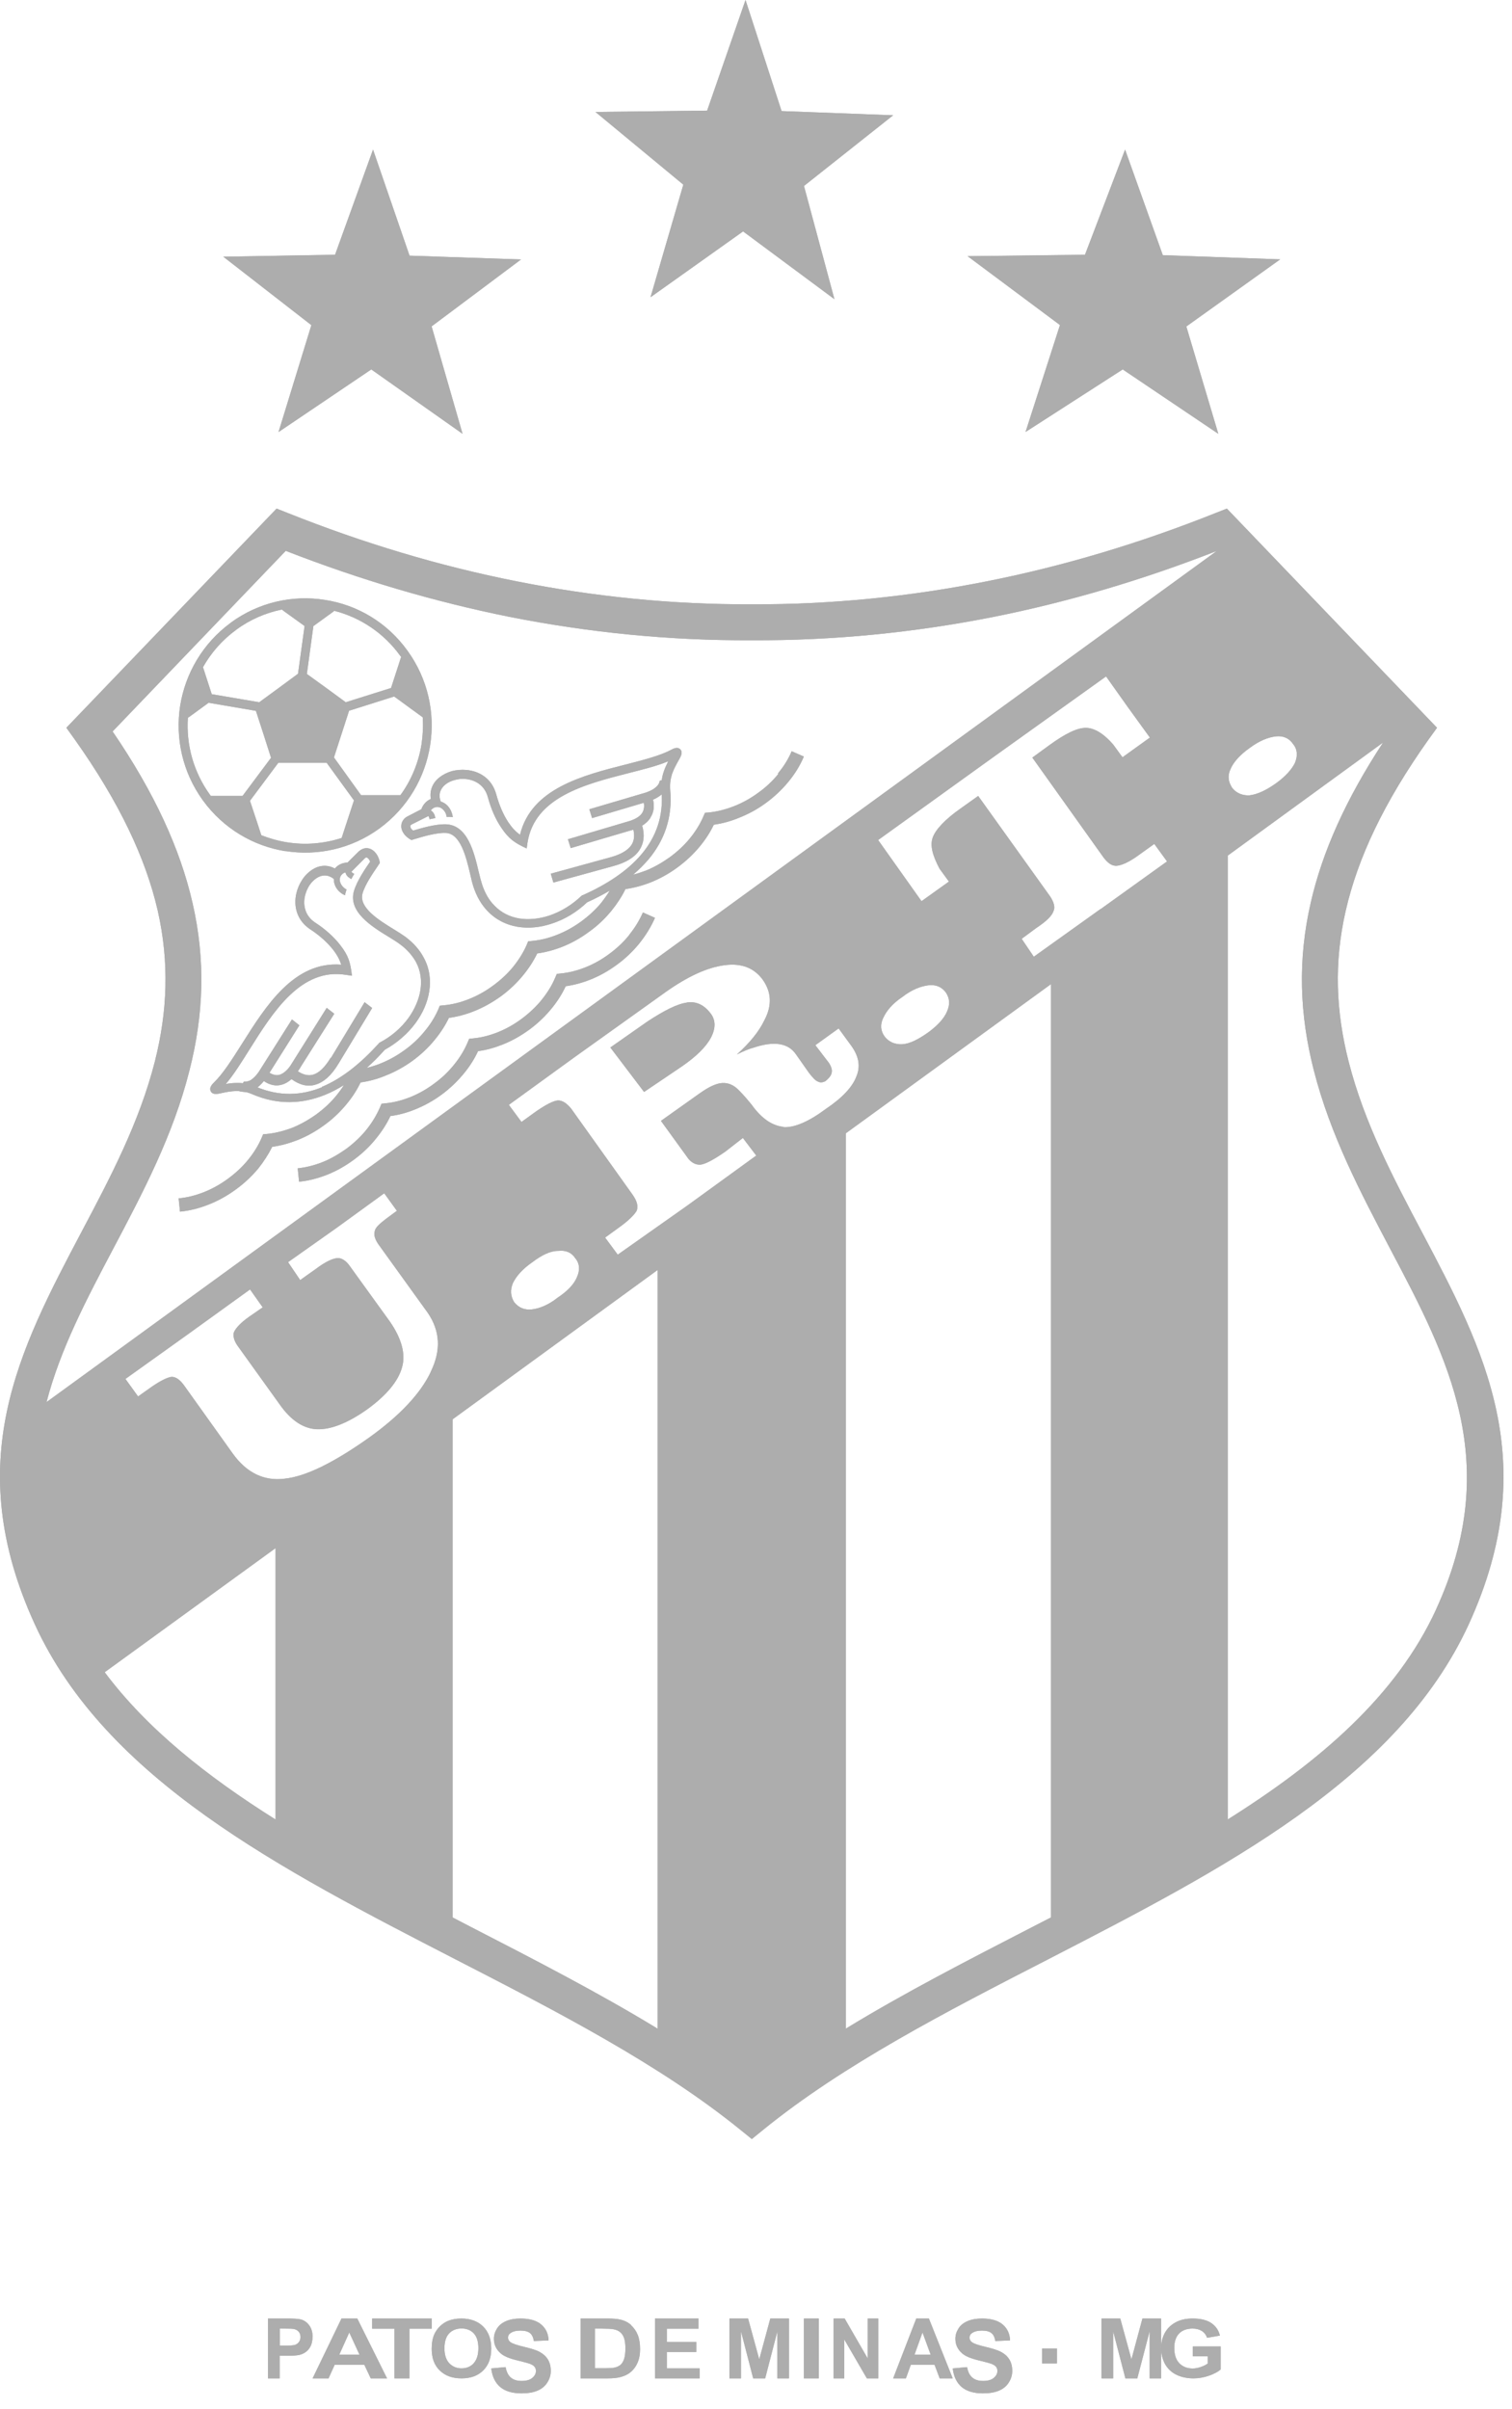 <svg width="59" height="94" viewBox="0 0 59 94" fill="none" xmlns="http://www.w3.org/2000/svg">
<g id="Vector">
<path d="M10.868 16.859L14.488 14.415L18.049 16.927L16.842 12.735L20.331 10.124L15.981 9.976L14.556 5.837L13.074 9.941L8.713 10.016L12.15 12.687L10.868 16.859Z" fill="#ADADAD"/>
<path d="M10.868 16.859L14.488 14.415L18.049 16.927L16.842 12.735L20.331 10.124L15.981 9.976L14.556 5.837L13.074 9.941L8.713 10.016L12.15 12.687L10.868 16.859Z" fill="#ADADAD"/>
<path d="M40.018 16.855L43.81 14.415L47.54 16.927L46.292 12.739L49.955 10.12L45.374 9.957L43.902 5.837L42.337 9.941L37.757 9.996L41.361 12.683L40.018 16.855Z" fill="#ADADAD"/>
<path d="M40.018 16.855L43.81 14.415L47.54 16.927L46.292 12.739L49.955 10.12L45.374 9.957L43.902 5.837L42.337 9.941L37.757 9.996L41.361 12.683L40.018 16.855Z" fill="#ADADAD"/>
<path d="M25.384 11.598L28.996 9.029L32.56 11.674L31.372 7.256L34.852 4.498L30.498 4.334L29.091 0L27.593 4.317L23.235 4.368L26.664 7.205L25.384 11.598Z" fill="#ADADAD"/>
<path d="M25.384 11.598L28.996 9.029L32.56 11.674L31.372 7.256L34.852 4.498L30.498 4.334L29.091 0L27.593 4.317L23.235 4.368L26.664 7.205L25.384 11.598Z" fill="#ADADAD"/>
<path d="M12.904 41.272C12.681 41.643 12.449 41.869 12.217 41.934C12.032 41.986 11.834 41.939 11.623 41.803C11.653 41.756 11.687 41.709 11.72 41.657H11.716L13.043 39.557L12.748 39.327L11.333 41.582C11.198 41.775 11.055 41.892 10.907 41.939C10.789 41.972 10.659 41.944 10.516 41.859L11.682 40.008L11.392 39.778L10.099 41.822C9.998 41.967 9.896 42.071 9.791 42.141C9.703 42.193 9.606 42.212 9.513 42.207C9.437 42.334 9.366 42.451 9.294 42.569L9.382 42.587C9.585 42.634 9.778 42.602 9.964 42.489C10.078 42.418 10.187 42.315 10.296 42.183C10.532 42.343 10.768 42.39 10.996 42.324C11.131 42.287 11.257 42.212 11.375 42.108C11.695 42.338 12.003 42.414 12.306 42.324C12.63 42.23 12.934 41.963 13.207 41.507L14.522 39.332L14.227 39.106L12.913 41.281L12.904 41.272Z" fill="#ADADAD"/>
<path d="M12.904 41.272C12.681 41.643 12.449 41.869 12.217 41.934C12.032 41.986 11.834 41.939 11.623 41.803C11.653 41.756 11.687 41.709 11.72 41.657H11.716L13.043 39.557L12.748 39.327L11.333 41.582C11.198 41.775 11.055 41.892 10.907 41.939C10.789 41.972 10.659 41.944 10.516 41.859L11.682 40.008L11.392 39.778L10.099 41.822C9.998 41.967 9.896 42.071 9.791 42.141C9.703 42.193 9.606 42.212 9.513 42.207C9.437 42.334 9.366 42.451 9.294 42.569L9.382 42.587C9.585 42.634 9.778 42.602 9.964 42.489C10.078 42.418 10.187 42.315 10.296 42.183C10.532 42.343 10.768 42.39 10.996 42.324C11.131 42.287 11.257 42.212 11.375 42.108C11.695 42.338 12.003 42.414 12.306 42.324C12.63 42.23 12.934 41.963 13.207 41.507L14.522 39.332L14.227 39.106L12.913 41.281L12.904 41.272Z" fill="#ADADAD"/>
<path d="M11.141 33.209C12.389 33.405 13.71 33.127 14.812 32.322C15.914 31.513 16.588 30.332 16.784 29.081C16.983 27.827 16.702 26.498 15.901 25.391C15.101 24.279 13.93 23.601 12.681 23.409C11.433 23.209 10.108 23.491 9.006 24.296H9.01C7.909 25.101 7.234 26.278 7.031 27.532C6.835 28.787 7.112 30.119 7.917 31.231C8.718 32.334 9.888 33.013 11.136 33.213L11.141 33.209ZM13.515 32.134L13.332 32.698C12.633 32.923 11.901 32.98 11.194 32.866C10.856 32.813 10.519 32.715 10.197 32.592L10.059 32.167L9.754 31.247L10.86 29.764H12.747L13.812 31.231L13.515 32.138V32.134ZM16.133 27.725L16.495 27.99C16.519 28.334 16.499 28.685 16.45 29.032C16.336 29.743 16.06 30.43 15.625 31.027H14.088L13.031 29.555L13.324 28.652L13.621 27.733L15.381 27.177L16.137 27.729L16.133 27.725ZM12.234 24.427L12.995 23.875L13.047 23.834C14.048 24.091 14.974 24.692 15.625 25.599L15.653 25.632L15.556 25.93L15.259 26.846L13.491 27.402L12.743 26.854L11.974 26.298L12.23 24.422L12.234 24.427ZM9.214 24.574C9.762 24.173 10.368 23.912 10.998 23.785L11.112 23.871L11.885 24.427L11.629 26.29L10.864 26.854L10.116 27.402L8.262 27.087L7.966 26.172L7.921 26.033C8.234 25.477 8.669 24.974 9.218 24.574H9.214ZM7.331 28.006L7.384 27.974L8.14 27.422L9.986 27.737L10.283 28.652L10.576 29.568L9.466 31.055H8.226C8.226 31.055 8.209 31.031 8.201 31.023C7.543 30.115 7.262 29.053 7.331 28.011V28.006Z" fill="#ADADAD"/>
<path d="M11.141 33.209C12.389 33.405 13.71 33.127 14.812 32.322C15.914 31.513 16.588 30.332 16.784 29.081C16.983 27.827 16.702 26.498 15.901 25.391C15.101 24.279 13.93 23.601 12.681 23.409C11.433 23.209 10.108 23.491 9.006 24.296H9.01C7.909 25.101 7.234 26.278 7.031 27.532C6.835 28.787 7.112 30.119 7.917 31.231C8.718 32.334 9.888 33.013 11.136 33.213L11.141 33.209ZM13.515 32.134L13.332 32.698C12.633 32.923 11.901 32.98 11.194 32.866C10.856 32.813 10.519 32.715 10.197 32.592L10.059 32.167L9.754 31.247L10.86 29.764H12.747L13.812 31.231L13.515 32.138V32.134ZM16.133 27.725L16.495 27.99C16.519 28.334 16.499 28.685 16.45 29.032C16.336 29.743 16.06 30.43 15.625 31.027H14.088L13.031 29.555L13.324 28.652L13.621 27.733L15.381 27.177L16.137 27.729L16.133 27.725ZM12.234 24.427L12.995 23.875L13.047 23.834C14.048 24.091 14.974 24.692 15.625 25.599L15.653 25.632L15.556 25.93L15.259 26.846L13.491 27.402L12.743 26.854L11.974 26.298L12.23 24.422L12.234 24.427ZM9.214 24.574C9.762 24.173 10.368 23.912 10.998 23.785L11.112 23.871L11.885 24.427L11.629 26.29L10.864 26.854L10.116 27.402L8.262 27.087L7.966 26.172L7.921 26.033C8.234 25.477 8.669 24.974 9.218 24.574H9.214ZM7.331 28.006L7.384 27.974L8.14 27.422L9.986 27.737L10.283 28.652L10.576 29.568L9.466 31.055H8.226C8.226 31.055 8.209 31.031 8.201 31.023C7.543 30.115 7.262 29.053 7.331 28.011V28.006Z" fill="#ADADAD"/>
<path d="M26.804 39.121C26.422 39.174 25.925 39.426 25.265 39.858L23.816 40.873L25.132 42.608L26.598 41.618C27.151 41.239 27.546 40.856 27.739 40.494C27.932 40.127 27.932 39.801 27.726 39.54C27.477 39.214 27.173 39.063 26.804 39.117V39.121Z" fill="#ADADAD"/>
<path d="M26.804 39.121C26.422 39.174 25.925 39.426 25.265 39.858L23.816 40.873L25.132 42.608L26.598 41.618C27.151 41.239 27.546 40.856 27.739 40.494C27.932 40.127 27.932 39.801 27.726 39.54C27.477 39.214 27.173 39.063 26.804 39.117V39.121Z" fill="#ADADAD"/>
<path d="M18.007 30.99C18.007 31.087 18.007 31.27 18.007 31.402C18.007 31.528 18.007 31.556 18.007 31.465C18.007 31.367 18.007 31.184 18.007 31.053C18.007 30.921 18.007 30.898 18.007 30.99Z" fill="#ADADAD"/>
<path d="M18.007 30.99C18.007 31.087 18.007 31.27 18.007 31.402C18.007 31.528 18.007 31.556 18.007 31.465C18.007 31.367 18.007 31.184 18.007 31.053C18.007 30.921 18.007 30.898 18.007 30.99Z" fill="#ADADAD"/>
<path d="M30.368 30.202C30.153 30.467 29.889 30.72 29.584 30.936C29.279 31.16 28.963 31.332 28.642 31.458C28.309 31.588 27.98 31.67 27.659 31.703L27.509 31.715L27.448 31.854C27.322 32.151 27.139 32.445 26.916 32.718C26.701 32.983 26.437 33.228 26.132 33.452C25.827 33.668 25.511 33.848 25.194 33.974C25.027 34.035 24.869 34.089 24.706 34.129C24.922 33.946 25.117 33.75 25.295 33.546C25.909 32.816 26.254 31.923 26.152 30.814C26.136 30.585 26.164 30.39 26.225 30.198C26.294 29.998 26.404 29.802 26.522 29.594C26.619 29.423 26.623 29.309 26.534 29.227C26.449 29.158 26.339 29.174 26.193 29.256C25.767 29.484 25.121 29.651 24.418 29.831C22.729 30.259 20.726 30.773 20.292 32.571C20.125 32.457 19.979 32.298 19.841 32.094C19.642 31.797 19.479 31.417 19.362 30.989C19.191 30.373 18.704 30.088 18.196 30.043C18.009 30.027 17.814 30.043 17.636 30.088C17.453 30.141 17.286 30.226 17.148 30.332C16.896 30.532 16.754 30.826 16.811 31.177C16.742 31.205 16.681 31.246 16.628 31.291C16.543 31.372 16.478 31.47 16.442 31.576L15.905 31.854C15.812 31.898 15.751 31.964 15.71 32.037C15.67 32.106 15.654 32.188 15.658 32.266C15.662 32.335 15.686 32.404 15.719 32.465C15.78 32.58 15.889 32.681 15.999 32.747L16.06 32.779L16.129 32.755L16.23 32.726C16.498 32.645 17.026 32.486 17.392 32.502C17.965 32.518 18.188 33.432 18.346 34.101C18.387 34.288 18.428 34.456 18.472 34.594C18.602 34.994 18.797 35.316 19.033 35.557C19.358 35.895 19.764 36.091 20.198 36.164C20.633 36.234 21.088 36.189 21.535 36.038C22.03 35.879 22.513 35.589 22.907 35.21C23.216 35.071 23.512 34.916 23.793 34.753C23.695 34.912 23.586 35.067 23.468 35.218C23.253 35.483 22.988 35.728 22.684 35.952C22.375 36.177 22.063 36.348 21.742 36.474C21.417 36.605 21.084 36.686 20.763 36.715L20.608 36.731L20.552 36.87C20.422 37.168 20.243 37.453 20.02 37.73C19.804 37.995 19.54 38.24 19.232 38.465C18.927 38.689 18.614 38.86 18.294 38.986C17.969 39.117 17.636 39.199 17.315 39.227L17.16 39.243L17.104 39.382C16.974 39.68 16.795 39.973 16.567 40.243C16.352 40.508 16.088 40.761 15.784 40.977C15.479 41.201 15.162 41.372 14.845 41.499C14.667 41.572 14.484 41.625 14.309 41.67C14.553 41.454 14.789 41.217 15.012 40.964C15.491 40.699 15.914 40.332 16.218 39.916C16.498 39.533 16.685 39.109 16.75 38.676C16.819 38.236 16.762 37.788 16.539 37.376C16.385 37.078 16.141 36.792 15.804 36.544C15.682 36.458 15.536 36.364 15.373 36.266C14.784 35.903 13.992 35.418 14.147 34.859C14.248 34.509 14.565 34.052 14.724 33.819L14.821 33.672L14.809 33.603C14.785 33.477 14.72 33.346 14.626 33.248C14.581 33.195 14.517 33.155 14.456 33.126C14.386 33.097 14.305 33.085 14.228 33.102C14.151 33.118 14.07 33.159 13.993 33.228L13.562 33.656C13.448 33.66 13.335 33.689 13.237 33.746C13.176 33.779 13.115 33.832 13.066 33.889C12.754 33.721 12.433 33.766 12.165 33.946C12.023 34.044 11.889 34.174 11.787 34.337C11.686 34.492 11.608 34.672 11.564 34.859C11.45 35.353 11.576 35.907 12.1 36.258C12.478 36.503 12.778 36.78 13.002 37.062C13.152 37.257 13.253 37.445 13.314 37.641C11.475 37.498 10.374 39.252 9.44 40.732C9.05 41.348 8.696 41.907 8.343 42.245C8.221 42.367 8.177 42.461 8.217 42.567C8.262 42.677 8.372 42.71 8.567 42.669C8.802 42.616 9.017 42.575 9.225 42.571C9.424 42.571 9.623 42.6 9.838 42.694C10.849 43.13 11.807 43.077 12.689 42.718C12.941 42.616 13.18 42.49 13.42 42.339C13.335 42.477 13.233 42.616 13.123 42.751C12.908 43.016 12.644 43.261 12.339 43.485C12.035 43.701 11.718 43.88 11.401 44.007C11.068 44.133 10.739 44.215 10.418 44.247L10.268 44.26L10.207 44.402C10.082 44.696 9.899 44.99 9.675 45.263C9.46 45.528 9.196 45.773 8.891 45.997C8.587 46.221 8.27 46.393 7.953 46.519C7.62 46.65 7.291 46.731 6.97 46.76L7.023 47.278C7.389 47.245 7.766 47.151 8.144 47C8.506 46.858 8.863 46.662 9.196 46.417C9.533 46.176 9.825 45.895 10.077 45.597C10.293 45.324 10.475 45.043 10.622 44.749C10.942 44.704 11.267 44.618 11.592 44.492C11.954 44.349 12.311 44.154 12.644 43.909C12.981 43.668 13.274 43.387 13.525 43.081C13.749 42.812 13.932 42.526 14.07 42.237C14.391 42.192 14.72 42.106 15.04 41.972C15.406 41.829 15.759 41.637 16.096 41.393C16.429 41.148 16.726 40.871 16.97 40.565C17.193 40.296 17.376 40.01 17.518 39.717C17.83 39.676 18.164 39.59 18.488 39.46C18.85 39.317 19.203 39.121 19.54 38.88C19.873 38.636 20.17 38.354 20.414 38.053C20.637 37.783 20.82 37.498 20.962 37.204C21.283 37.159 21.608 37.074 21.933 36.947C22.294 36.805 22.647 36.609 22.984 36.36C23.322 36.12 23.614 35.838 23.858 35.54C24.081 35.263 24.264 34.986 24.406 34.692C24.727 34.647 25.052 34.562 25.377 34.435C25.738 34.292 26.095 34.097 26.428 33.852C26.765 33.607 27.058 33.33 27.31 33.024C27.533 32.755 27.716 32.469 27.854 32.18C28.175 32.135 28.5 32.049 28.825 31.915C29.19 31.772 29.552 31.58 29.881 31.336C30.218 31.091 30.514 30.81 30.762 30.508C31.018 30.198 31.225 29.863 31.367 29.521L30.892 29.313C30.766 29.611 30.587 29.904 30.36 30.173L30.368 30.202ZM12.563 42.424C11.763 42.751 10.902 42.796 9.976 42.4C9.72 42.29 9.472 42.249 9.229 42.257C9.09 42.257 8.948 42.273 8.81 42.298C9.115 41.943 9.415 41.462 9.74 40.944C10.654 39.488 11.746 37.747 13.509 38.04L13.733 38.073C13.676 37.567 13.603 37.294 13.274 36.874C13.034 36.564 12.697 36.258 12.295 35.997C11.905 35.74 11.816 35.324 11.901 34.957C11.933 34.814 11.994 34.672 12.072 34.549C12.153 34.427 12.25 34.333 12.352 34.264C12.551 34.133 12.79 34.113 13.014 34.288L13.026 34.301C13.026 34.374 13.038 34.456 13.066 34.529C13.119 34.668 13.217 34.786 13.339 34.867C13.363 34.884 13.379 34.892 13.396 34.9C13.4 34.904 13.44 34.925 13.465 34.933C13.469 34.892 13.481 34.847 13.493 34.802C13.505 34.774 13.509 34.741 13.521 34.704C13.505 34.7 13.489 34.688 13.465 34.676C13.383 34.619 13.314 34.533 13.282 34.447C13.225 34.305 13.27 34.15 13.408 34.068C13.432 34.056 13.46 34.044 13.481 34.04C13.493 34.101 13.525 34.162 13.578 34.211C13.595 34.227 13.619 34.243 13.639 34.256C13.643 34.268 13.692 34.288 13.708 34.301C13.749 34.231 13.781 34.162 13.822 34.101C13.81 34.097 13.777 34.072 13.769 34.068C13.757 34.064 13.745 34.056 13.737 34.044C13.725 34.031 13.72 34.027 13.712 34.015L14.228 33.497C14.252 33.473 14.273 33.465 14.285 33.456C14.297 33.456 14.309 33.456 14.317 33.461C14.334 33.465 14.35 33.485 14.37 33.501C14.403 33.534 14.427 33.575 14.443 33.615L14.431 33.64C14.261 33.885 13.928 34.37 13.81 34.774C13.582 35.581 14.508 36.156 15.187 36.568C15.345 36.666 15.491 36.756 15.593 36.833C15.889 37.045 16.096 37.294 16.235 37.543C16.417 37.885 16.462 38.261 16.405 38.632C16.348 39.003 16.182 39.378 15.942 39.717C15.658 40.108 15.268 40.447 14.821 40.679L14.793 40.695L14.776 40.72C14.106 41.458 13.367 42.078 12.555 42.412L12.563 42.424ZM22.745 34.925L22.716 34.937L22.692 34.953C22.326 35.308 21.888 35.573 21.429 35.728C21.039 35.854 20.633 35.899 20.259 35.838C19.894 35.777 19.557 35.614 19.289 35.332C19.081 35.124 18.923 34.851 18.809 34.505C18.769 34.382 18.728 34.219 18.683 34.035C18.501 33.261 18.249 32.2 17.408 32.164C16.986 32.151 16.425 32.319 16.141 32.404H16.117C16.084 32.38 16.047 32.347 16.027 32.306C16.015 32.282 16.011 32.261 16.011 32.245C16.007 32.233 16.011 32.221 16.015 32.212C16.019 32.2 16.04 32.184 16.068 32.168L16.718 31.841C16.718 31.841 16.73 31.858 16.734 31.87C16.738 31.882 16.746 31.894 16.75 31.911C16.75 31.915 16.754 31.956 16.762 31.968C16.836 31.951 16.913 31.935 16.986 31.923C16.982 31.898 16.974 31.854 16.97 31.841C16.965 31.813 16.953 31.788 16.941 31.768C16.913 31.707 16.868 31.654 16.811 31.625C16.823 31.601 16.844 31.58 16.864 31.564C16.986 31.462 17.14 31.466 17.258 31.56C17.331 31.621 17.396 31.711 17.416 31.813C17.42 31.829 17.428 31.854 17.428 31.874H17.53C17.575 31.874 17.623 31.878 17.668 31.886C17.664 31.858 17.656 31.825 17.656 31.813C17.652 31.788 17.644 31.772 17.64 31.752C17.599 31.609 17.514 31.474 17.404 31.385C17.343 31.332 17.266 31.299 17.193 31.274V31.262C17.095 30.989 17.189 30.769 17.372 30.618C17.469 30.536 17.595 30.475 17.733 30.439C17.871 30.398 18.025 30.381 18.172 30.398C18.541 30.43 18.907 30.642 19.033 31.091C19.159 31.56 19.341 31.976 19.565 32.302C19.857 32.739 20.097 32.898 20.552 33.106L20.584 32.881C20.86 31.103 22.842 30.598 24.503 30.173C25.092 30.023 25.64 29.888 26.075 29.704C26.014 29.835 25.949 29.961 25.905 30.096C25.823 30.332 25.791 30.573 25.811 30.858C25.904 31.858 25.588 32.673 25.035 33.33C24.471 34.003 23.646 34.525 22.745 34.929V34.925Z" fill="#ADADAD"/>
<path d="M30.368 30.202C30.153 30.467 29.889 30.72 29.584 30.936C29.279 31.16 28.963 31.332 28.642 31.458C28.309 31.588 27.98 31.67 27.659 31.703L27.509 31.715L27.448 31.854C27.322 32.151 27.139 32.445 26.916 32.718C26.701 32.983 26.437 33.228 26.132 33.452C25.827 33.668 25.511 33.848 25.194 33.974C25.027 34.035 24.869 34.089 24.706 34.129C24.922 33.946 25.117 33.75 25.295 33.546C25.909 32.816 26.254 31.923 26.152 30.814C26.136 30.585 26.164 30.39 26.225 30.198C26.294 29.998 26.404 29.802 26.522 29.594C26.619 29.423 26.623 29.309 26.534 29.227C26.449 29.158 26.339 29.174 26.193 29.256C25.767 29.484 25.121 29.651 24.418 29.831C22.729 30.259 20.726 30.773 20.292 32.571C20.125 32.457 19.979 32.298 19.841 32.094C19.642 31.797 19.479 31.417 19.362 30.989C19.191 30.373 18.704 30.088 18.196 30.043C18.009 30.027 17.814 30.043 17.636 30.088C17.453 30.141 17.286 30.226 17.148 30.332C16.896 30.532 16.754 30.826 16.811 31.177C16.742 31.205 16.681 31.246 16.628 31.291C16.543 31.372 16.478 31.47 16.442 31.576L15.905 31.854C15.812 31.898 15.751 31.964 15.71 32.037C15.67 32.106 15.654 32.188 15.658 32.266C15.662 32.335 15.686 32.404 15.719 32.465C15.78 32.58 15.889 32.681 15.999 32.747L16.06 32.779L16.129 32.755L16.23 32.726C16.498 32.645 17.026 32.486 17.392 32.502C17.965 32.518 18.188 33.432 18.346 34.101C18.387 34.288 18.428 34.456 18.472 34.594C18.602 34.994 18.797 35.316 19.033 35.557C19.358 35.895 19.764 36.091 20.198 36.164C20.633 36.234 21.088 36.189 21.535 36.038C22.03 35.879 22.513 35.589 22.907 35.21C23.216 35.071 23.512 34.916 23.793 34.753C23.695 34.912 23.586 35.067 23.468 35.218C23.253 35.483 22.988 35.728 22.684 35.952C22.375 36.177 22.063 36.348 21.742 36.474C21.417 36.605 21.084 36.686 20.763 36.715L20.608 36.731L20.552 36.87C20.422 37.168 20.243 37.453 20.02 37.73C19.804 37.995 19.54 38.24 19.232 38.465C18.927 38.689 18.614 38.86 18.294 38.986C17.969 39.117 17.636 39.199 17.315 39.227L17.16 39.243L17.104 39.382C16.974 39.68 16.795 39.973 16.567 40.243C16.352 40.508 16.088 40.761 15.784 40.977C15.479 41.201 15.162 41.372 14.845 41.499C14.667 41.572 14.484 41.625 14.309 41.67C14.553 41.454 14.789 41.217 15.012 40.964C15.491 40.699 15.914 40.332 16.218 39.916C16.498 39.533 16.685 39.109 16.75 38.676C16.819 38.236 16.762 37.788 16.539 37.376C16.385 37.078 16.141 36.792 15.804 36.544C15.682 36.458 15.536 36.364 15.373 36.266C14.784 35.903 13.992 35.418 14.147 34.859C14.248 34.509 14.565 34.052 14.724 33.819L14.821 33.672L14.809 33.603C14.785 33.477 14.72 33.346 14.626 33.248C14.581 33.195 14.517 33.155 14.456 33.126C14.386 33.097 14.305 33.085 14.228 33.102C14.151 33.118 14.07 33.159 13.993 33.228L13.562 33.656C13.448 33.66 13.335 33.689 13.237 33.746C13.176 33.779 13.115 33.832 13.066 33.889C12.754 33.721 12.433 33.766 12.165 33.946C12.023 34.044 11.889 34.174 11.787 34.337C11.686 34.492 11.608 34.672 11.564 34.859C11.45 35.353 11.576 35.907 12.1 36.258C12.478 36.503 12.778 36.78 13.002 37.062C13.152 37.257 13.253 37.445 13.314 37.641C11.475 37.498 10.374 39.252 9.44 40.732C9.05 41.348 8.696 41.907 8.343 42.245C8.221 42.367 8.177 42.461 8.217 42.567C8.262 42.677 8.372 42.71 8.567 42.669C8.802 42.616 9.017 42.575 9.225 42.571C9.424 42.571 9.623 42.6 9.838 42.694C10.849 43.13 11.807 43.077 12.689 42.718C12.941 42.616 13.18 42.49 13.42 42.339C13.335 42.477 13.233 42.616 13.123 42.751C12.908 43.016 12.644 43.261 12.339 43.485C12.035 43.701 11.718 43.88 11.401 44.007C11.068 44.133 10.739 44.215 10.418 44.247L10.268 44.26L10.207 44.402C10.082 44.696 9.899 44.99 9.675 45.263C9.46 45.528 9.196 45.773 8.891 45.997C8.587 46.221 8.27 46.393 7.953 46.519C7.62 46.65 7.291 46.731 6.97 46.76L7.023 47.278C7.389 47.245 7.766 47.151 8.144 47C8.506 46.858 8.863 46.662 9.196 46.417C9.533 46.176 9.825 45.895 10.077 45.597C10.293 45.324 10.475 45.043 10.622 44.749C10.942 44.704 11.267 44.618 11.592 44.492C11.954 44.349 12.311 44.154 12.644 43.909C12.981 43.668 13.274 43.387 13.525 43.081C13.749 42.812 13.932 42.526 14.07 42.237C14.391 42.192 14.72 42.106 15.04 41.972C15.406 41.829 15.759 41.637 16.096 41.393C16.429 41.148 16.726 40.871 16.97 40.565C17.193 40.296 17.376 40.01 17.518 39.717C17.83 39.676 18.164 39.59 18.488 39.46C18.85 39.317 19.203 39.121 19.54 38.88C19.873 38.636 20.17 38.354 20.414 38.053C20.637 37.783 20.82 37.498 20.962 37.204C21.283 37.159 21.608 37.074 21.933 36.947C22.294 36.805 22.647 36.609 22.984 36.36C23.322 36.12 23.614 35.838 23.858 35.54C24.081 35.263 24.264 34.986 24.406 34.692C24.727 34.647 25.052 34.562 25.377 34.435C25.738 34.292 26.095 34.097 26.428 33.852C26.765 33.607 27.058 33.33 27.31 33.024C27.533 32.755 27.716 32.469 27.854 32.18C28.175 32.135 28.5 32.049 28.825 31.915C29.19 31.772 29.552 31.58 29.881 31.336C30.218 31.091 30.514 30.81 30.762 30.508C31.018 30.198 31.225 29.863 31.367 29.521L30.892 29.313C30.766 29.611 30.587 29.904 30.36 30.173L30.368 30.202ZM12.563 42.424C11.763 42.751 10.902 42.796 9.976 42.4C9.72 42.29 9.472 42.249 9.229 42.257C9.09 42.257 8.948 42.273 8.81 42.298C9.115 41.943 9.415 41.462 9.74 40.944C10.654 39.488 11.746 37.747 13.509 38.04L13.733 38.073C13.676 37.567 13.603 37.294 13.274 36.874C13.034 36.564 12.697 36.258 12.295 35.997C11.905 35.74 11.816 35.324 11.901 34.957C11.933 34.814 11.994 34.672 12.072 34.549C12.153 34.427 12.25 34.333 12.352 34.264C12.551 34.133 12.79 34.113 13.014 34.288L13.026 34.301C13.026 34.374 13.038 34.456 13.066 34.529C13.119 34.668 13.217 34.786 13.339 34.867C13.363 34.884 13.379 34.892 13.396 34.9C13.4 34.904 13.44 34.925 13.465 34.933C13.469 34.892 13.481 34.847 13.493 34.802C13.505 34.774 13.509 34.741 13.521 34.704C13.505 34.7 13.489 34.688 13.465 34.676C13.383 34.619 13.314 34.533 13.282 34.447C13.225 34.305 13.27 34.15 13.408 34.068C13.432 34.056 13.46 34.044 13.481 34.04C13.493 34.101 13.525 34.162 13.578 34.211C13.595 34.227 13.619 34.243 13.639 34.256C13.643 34.268 13.692 34.288 13.708 34.301C13.749 34.231 13.781 34.162 13.822 34.101C13.81 34.097 13.777 34.072 13.769 34.068C13.757 34.064 13.745 34.056 13.737 34.044C13.725 34.031 13.72 34.027 13.712 34.015L14.228 33.497C14.252 33.473 14.273 33.465 14.285 33.456C14.297 33.456 14.309 33.456 14.317 33.461C14.334 33.465 14.35 33.485 14.37 33.501C14.403 33.534 14.427 33.575 14.443 33.615L14.431 33.64C14.261 33.885 13.928 34.37 13.81 34.774C13.582 35.581 14.508 36.156 15.187 36.568C15.345 36.666 15.491 36.756 15.593 36.833C15.889 37.045 16.096 37.294 16.235 37.543C16.417 37.885 16.462 38.261 16.405 38.632C16.348 39.003 16.182 39.378 15.942 39.717C15.658 40.108 15.268 40.447 14.821 40.679L14.793 40.695L14.776 40.72C14.106 41.458 13.367 42.078 12.555 42.412L12.563 42.424ZM22.745 34.925L22.716 34.937L22.692 34.953C22.326 35.308 21.888 35.573 21.429 35.728C21.039 35.854 20.633 35.899 20.259 35.838C19.894 35.777 19.557 35.614 19.289 35.332C19.081 35.124 18.923 34.851 18.809 34.505C18.769 34.382 18.728 34.219 18.683 34.035C18.501 33.261 18.249 32.2 17.408 32.164C16.986 32.151 16.425 32.319 16.141 32.404H16.117C16.084 32.38 16.047 32.347 16.027 32.306C16.015 32.282 16.011 32.261 16.011 32.245C16.007 32.233 16.011 32.221 16.015 32.212C16.019 32.2 16.04 32.184 16.068 32.168L16.718 31.841C16.718 31.841 16.73 31.858 16.734 31.87C16.738 31.882 16.746 31.894 16.75 31.911C16.75 31.915 16.754 31.956 16.762 31.968C16.836 31.951 16.913 31.935 16.986 31.923C16.982 31.898 16.974 31.854 16.97 31.841C16.965 31.813 16.953 31.788 16.941 31.768C16.913 31.707 16.868 31.654 16.811 31.625C16.823 31.601 16.844 31.58 16.864 31.564C16.986 31.462 17.14 31.466 17.258 31.56C17.331 31.621 17.396 31.711 17.416 31.813C17.42 31.829 17.428 31.854 17.428 31.874H17.53C17.575 31.874 17.623 31.878 17.668 31.886C17.664 31.858 17.656 31.825 17.656 31.813C17.652 31.788 17.644 31.772 17.64 31.752C17.599 31.609 17.514 31.474 17.404 31.385C17.343 31.332 17.266 31.299 17.193 31.274V31.262C17.095 30.989 17.189 30.769 17.372 30.618C17.469 30.536 17.595 30.475 17.733 30.439C17.871 30.398 18.025 30.381 18.172 30.398C18.541 30.43 18.907 30.642 19.033 31.091C19.159 31.56 19.341 31.976 19.565 32.302C19.857 32.739 20.097 32.898 20.552 33.106L20.584 32.881C20.86 31.103 22.842 30.598 24.503 30.173C25.092 30.023 25.64 29.888 26.075 29.704C26.014 29.835 25.949 29.961 25.905 30.096C25.823 30.332 25.791 30.573 25.811 30.858C25.904 31.858 25.588 32.673 25.035 33.33C24.471 34.003 23.646 34.525 22.745 34.929V34.925Z" fill="#ADADAD"/>
<path d="M25.378 31.905C25.51 31.703 25.545 31.471 25.483 31.202C25.632 31.139 25.755 31.059 25.851 30.97C26.012 30.823 26.104 30.65 26.126 30.444L26.139 30.351C26.008 30.393 25.881 30.427 25.746 30.465C25.728 30.562 25.68 30.642 25.597 30.713C25.505 30.797 25.383 30.861 25.221 30.92L22.996 31.577L23.105 31.922L25.121 31.324C25.151 31.48 25.125 31.615 25.059 31.72C24.981 31.846 24.828 31.943 24.609 32.023L22.161 32.748L22.27 33.093L24.552 32.419C24.609 32.407 24.662 32.39 24.714 32.373C24.771 32.609 24.745 32.811 24.64 32.971C24.504 33.177 24.233 33.337 23.835 33.447L21.492 34.091L21.593 34.437L23.94 33.792C24.434 33.657 24.771 33.447 24.954 33.165C25.125 32.904 25.164 32.583 25.059 32.217C25.195 32.133 25.3 32.032 25.374 31.922L25.378 31.905Z" fill="#ADADAD"/>
<path d="M25.378 31.905C25.51 31.703 25.545 31.471 25.483 31.202C25.632 31.139 25.755 31.059 25.851 30.97C26.012 30.823 26.104 30.65 26.126 30.444L26.139 30.351C26.008 30.393 25.881 30.427 25.746 30.465C25.728 30.562 25.68 30.642 25.597 30.713C25.505 30.797 25.383 30.861 25.221 30.92L22.996 31.577L23.105 31.922L25.121 31.324C25.151 31.48 25.125 31.615 25.059 31.72C24.981 31.846 24.828 31.943 24.609 32.023L22.161 32.748L22.27 33.093L24.552 32.419C24.609 32.407 24.662 32.39 24.714 32.373C24.771 32.609 24.745 32.811 24.64 32.971C24.504 33.177 24.233 33.337 23.835 33.447L21.492 34.091L21.593 34.437L23.94 33.792C24.434 33.657 24.771 33.447 24.954 33.165C25.125 32.904 25.164 32.583 25.059 32.217C25.195 32.133 25.3 32.032 25.374 31.922L25.378 31.905Z" fill="#ADADAD"/>
<path d="M24.559 36.476C24.346 36.743 24.088 36.99 23.782 37.216C23.48 37.442 23.17 37.615 22.852 37.742C22.529 37.87 22.199 37.956 21.877 37.985L21.728 38.001L21.667 38.141C21.543 38.441 21.365 38.729 21.14 39.009C20.926 39.276 20.664 39.523 20.362 39.749C20.06 39.975 19.746 40.148 19.432 40.275C19.101 40.407 18.775 40.489 18.457 40.518L18.308 40.534L18.248 40.674C18.123 40.974 17.941 41.27 17.72 41.542C17.506 41.809 17.244 42.064 16.942 42.282C16.64 42.508 16.326 42.681 16.012 42.808C15.682 42.94 15.355 43.022 15.037 43.051L14.888 43.067L14.828 43.207C14.699 43.507 14.521 43.803 14.3 44.079C14.086 44.346 13.825 44.593 13.523 44.819C13.217 45.037 12.906 45.218 12.588 45.345C12.266 45.473 11.936 45.555 11.617 45.588L11.67 46.11C12.032 46.077 12.407 45.979 12.781 45.831C13.14 45.687 13.49 45.489 13.825 45.239C14.159 44.992 14.449 44.712 14.691 44.404C14.912 44.132 15.094 43.844 15.235 43.548C15.553 43.507 15.875 43.421 16.197 43.289C16.556 43.145 16.91 42.952 17.241 42.706C17.575 42.459 17.865 42.175 18.114 41.871C18.336 41.599 18.517 41.312 18.654 41.016C18.973 40.974 19.295 40.884 19.617 40.756C19.98 40.612 20.33 40.415 20.66 40.172C20.995 39.926 21.289 39.642 21.534 39.338C21.756 39.066 21.937 38.779 22.074 38.483C22.392 38.437 22.718 38.351 23.037 38.223C23.399 38.08 23.75 37.882 24.084 37.635C24.415 37.393 24.708 37.109 24.95 36.809C25.204 36.492 25.409 36.155 25.558 35.814L25.087 35.604C24.958 35.9 24.781 36.196 24.555 36.472L24.559 36.476Z" fill="#ADADAD"/>
<path d="M24.559 36.476C24.346 36.743 24.088 36.99 23.782 37.216C23.48 37.442 23.17 37.615 22.852 37.742C22.529 37.87 22.199 37.956 21.877 37.985L21.728 38.001L21.667 38.141C21.543 38.441 21.365 38.729 21.14 39.009C20.926 39.276 20.664 39.523 20.362 39.749C20.06 39.975 19.746 40.148 19.432 40.275C19.101 40.407 18.775 40.489 18.457 40.518L18.308 40.534L18.248 40.674C18.123 40.974 17.941 41.27 17.72 41.542C17.506 41.809 17.244 42.064 16.942 42.282C16.64 42.508 16.326 42.681 16.012 42.808C15.682 42.94 15.355 43.022 15.037 43.051L14.888 43.067L14.828 43.207C14.699 43.507 14.521 43.803 14.3 44.079C14.086 44.346 13.825 44.593 13.523 44.819C13.217 45.037 12.906 45.218 12.588 45.345C12.266 45.473 11.936 45.555 11.617 45.588L11.67 46.11C12.032 46.077 12.407 45.979 12.781 45.831C13.14 45.687 13.49 45.489 13.825 45.239C14.159 44.992 14.449 44.712 14.691 44.404C14.912 44.132 15.094 43.844 15.235 43.548C15.553 43.507 15.875 43.421 16.197 43.289C16.556 43.145 16.91 42.952 17.241 42.706C17.575 42.459 17.865 42.175 18.114 41.871C18.336 41.599 18.517 41.312 18.654 41.016C18.973 40.974 19.295 40.884 19.617 40.756C19.98 40.612 20.33 40.415 20.66 40.172C20.995 39.926 21.289 39.642 21.534 39.338C21.756 39.066 21.937 38.779 22.074 38.483C22.392 38.437 22.718 38.351 23.037 38.223C23.399 38.08 23.75 37.882 24.084 37.635C24.415 37.393 24.708 37.109 24.95 36.809C25.204 36.492 25.409 36.155 25.558 35.814L25.087 35.604C24.958 35.9 24.781 36.196 24.555 36.472L24.559 36.476Z" fill="#ADADAD"/>
<path d="M52.625 41.421C52.128 39.471 52.046 37.55 52.514 35.526C52.983 33.473 54.01 31.297 55.736 28.866L56.074 28.397L47.874 19.845L47.434 20.018C44.508 21.186 41.532 22.083 38.507 22.683C35.482 23.284 32.432 23.592 29.337 23.58H29.325C26.239 23.592 23.181 23.284 20.16 22.683C17.131 22.083 14.159 21.186 11.229 20.018L10.793 19.845L2.589 28.397L2.926 28.866C4.648 31.297 5.68 33.473 6.153 35.526C6.613 37.55 6.535 39.471 6.042 41.421C5.434 43.81 4.295 45.962 3.181 48.068C0.76 52.655 -1.549 57.032 1.356 63.375C4.127 69.426 10.929 72.926 17.772 76.452C21.755 78.5 25.758 80.561 28.894 83.107L29.337 83.465L29.777 83.107C32.909 80.561 36.912 78.5 40.899 76.452C47.734 72.926 54.536 69.426 57.315 63.375C60.216 57.032 57.907 52.659 55.482 48.068C54.368 45.962 53.233 43.81 52.625 41.421ZM10.752 70.997C8.089 69.323 5.746 67.472 4.085 65.25L10.752 60.409V70.997ZM16.806 53.539C16.412 54.366 15.614 55.23 14.393 56.102C13.029 57.069 11.935 57.611 11.109 57.698C10.3 57.801 9.617 57.468 9.075 56.707L7.197 54.078C7.028 53.839 6.868 53.724 6.699 53.724C6.539 53.741 6.276 53.868 5.927 54.107L5.388 54.489L4.895 53.806L7.316 52.075L9.757 50.314L10.251 51.013L9.72 51.38C9.383 51.618 9.198 51.824 9.124 51.992C9.091 52.136 9.124 52.322 9.305 52.56L10.912 54.798C11.352 55.427 11.841 55.748 12.375 55.769C12.914 55.785 13.571 55.53 14.336 54.987C15.092 54.436 15.54 53.889 15.688 53.354C15.84 52.823 15.659 52.215 15.22 51.577L13.67 49.43C13.51 49.191 13.325 49.076 13.156 49.092C12.971 49.109 12.692 49.236 12.322 49.516L11.713 49.948L11.241 49.249L13.128 47.916L14.993 46.562L15.487 47.245L15.063 47.558C14.804 47.76 14.636 47.904 14.62 48.056C14.578 48.183 14.632 48.385 14.817 48.623L16.695 51.231C17.168 51.927 17.221 52.679 16.81 53.523L16.806 53.539ZM25.659 79.158C23.366 77.76 20.883 76.481 18.405 75.205C18.158 75.078 17.908 74.946 17.661 74.819V55.382L25.663 49.553V79.154L25.659 79.158ZM20.012 50.071C20.143 49.8 20.382 49.52 20.776 49.249C21.146 48.969 21.475 48.809 21.787 48.809C22.083 48.776 22.301 48.874 22.445 49.092C22.63 49.31 22.63 49.574 22.515 49.829C22.404 50.108 22.145 50.38 21.759 50.635C21.389 50.931 21.035 51.059 20.76 51.092C20.472 51.124 20.246 51.034 20.065 50.812C19.922 50.586 19.905 50.331 20.012 50.071ZM30.579 43.971C30.155 43.93 29.736 43.671 29.337 43.115C29.186 42.93 29.021 42.729 28.816 42.527C28.635 42.342 28.417 42.243 28.174 42.26C27.936 42.276 27.644 42.42 27.307 42.659L25.791 43.736L26.798 45.127C26.942 45.353 27.143 45.464 27.348 45.444C27.55 45.411 27.862 45.242 28.306 44.934L28.988 44.403L29.51 45.09L26.822 47.04L24.105 48.957L23.612 48.29L24.184 47.875C24.57 47.595 24.771 47.377 24.849 47.233C24.907 47.048 24.853 46.863 24.689 46.624L22.285 43.255C22.116 43.054 21.956 42.938 21.771 42.938C21.586 42.955 21.311 43.099 20.937 43.354L20.349 43.778L19.856 43.111L22.424 41.248L25.992 38.697C26.843 38.097 27.599 37.747 28.281 37.661C28.947 37.574 29.428 37.776 29.757 38.22C30.102 38.702 30.139 39.232 29.819 39.825C29.617 40.248 29.26 40.688 28.754 41.145C29.013 41.017 29.218 40.927 29.424 40.873C30.197 40.618 30.755 40.693 31.06 41.141L31.569 41.865C31.701 42.033 31.808 42.161 31.915 42.202C32.009 42.256 32.116 42.235 32.211 42.186C32.342 42.075 32.437 41.968 32.453 41.857C32.478 41.745 32.437 41.614 32.342 41.47L31.816 40.783L32.724 40.129L33.234 40.828C33.522 41.24 33.579 41.626 33.415 42.009C33.263 42.412 32.872 42.836 32.223 43.272C31.557 43.769 31.01 44 30.579 43.983V43.971ZM41.01 74.819C40.755 74.946 40.509 75.078 40.258 75.205C37.784 76.481 35.297 77.756 33.004 79.158V44.222L41.01 38.401V74.823V74.819ZM34.471 39.709C34.586 39.45 34.829 39.154 35.215 38.899C35.585 38.611 35.93 38.483 36.226 38.446C36.522 38.413 36.74 38.504 36.908 38.726C37.069 38.969 37.069 39.208 36.954 39.467C36.843 39.738 36.584 40.018 36.214 40.289C35.827 40.561 35.499 40.73 35.203 40.746C34.927 40.758 34.689 40.664 34.52 40.446C34.36 40.228 34.34 39.981 34.467 39.709H34.471ZM42.946 35.468L40.34 37.332L39.867 36.632L40.439 36.209C40.825 35.954 41.051 35.736 41.109 35.55C41.183 35.407 41.125 35.205 40.981 34.983L38.17 31.058L37.504 31.532C36.875 31.972 36.505 32.371 36.395 32.683C36.284 32.996 36.391 33.383 36.662 33.897L37.028 34.399L35.959 35.164L34.266 32.778L38.7 29.586L43.16 26.394L44.015 27.599L44.87 28.78L43.801 29.549L43.435 29.047C43.065 28.623 42.699 28.401 42.371 28.401C42.034 28.397 41.557 28.631 40.932 29.088L40.283 29.561L43.069 33.469C43.238 33.687 43.398 33.798 43.583 33.782C43.768 33.765 44.064 33.638 44.434 33.366L45.042 32.93L45.539 33.613L42.95 35.472L42.946 35.468ZM1.817 54.707C2.355 52.634 3.378 50.697 4.418 48.726C5.573 46.538 6.753 44.312 7.394 41.766C7.945 39.606 8.031 37.471 7.509 35.217C7.028 33.123 6.029 30.935 4.394 28.541L11.15 21.494C14.032 22.617 16.938 23.477 19.88 24.07C22.979 24.683 26.123 24.999 29.334 24.983C32.535 24.999 35.679 24.683 38.774 24.07C41.705 23.485 44.606 22.622 47.479 21.499L1.813 54.712L1.817 54.707ZM48.022 29.997C48.133 29.738 48.392 29.446 48.762 29.187C49.148 28.899 49.485 28.771 49.781 28.734C50.077 28.701 50.311 28.808 50.459 29.035C50.628 29.236 50.644 29.491 50.529 29.771C50.402 30.026 50.159 30.302 49.773 30.577C49.386 30.849 49.05 31.001 48.754 31.034C48.482 31.046 48.24 30.951 48.075 30.733C47.931 30.507 47.89 30.269 48.022 29.997ZM56.041 62.795C54.495 66.168 51.495 68.739 47.911 70.993V33.383L53.969 28.973C52.506 31.203 51.598 33.251 51.15 35.209C50.628 37.467 50.714 39.602 51.265 41.758C51.914 44.304 53.09 46.53 54.24 48.718C56.501 52.996 58.659 57.073 56.041 62.791V62.795Z" fill="#ADADAD"/>
<path d="M52.625 41.421C52.128 39.471 52.046 37.55 52.514 35.526C52.983 33.473 54.01 31.297 55.736 28.866L56.074 28.397L47.874 19.845L47.434 20.018C44.508 21.186 41.532 22.083 38.507 22.683C35.482 23.284 32.432 23.592 29.337 23.58H29.325C26.239 23.592 23.181 23.284 20.16 22.683C17.131 22.083 14.159 21.186 11.229 20.018L10.793 19.845L2.589 28.397L2.926 28.866C4.648 31.297 5.68 33.473 6.153 35.526C6.613 37.55 6.535 39.471 6.042 41.421C5.434 43.81 4.295 45.962 3.181 48.068C0.76 52.655 -1.549 57.032 1.356 63.375C4.127 69.426 10.929 72.926 17.772 76.452C21.755 78.5 25.758 80.561 28.894 83.107L29.337 83.465L29.777 83.107C32.909 80.561 36.912 78.5 40.899 76.452C47.734 72.926 54.536 69.426 57.315 63.375C60.216 57.032 57.907 52.659 55.482 48.068C54.368 45.962 53.233 43.81 52.625 41.421ZM10.752 70.997C8.089 69.323 5.746 67.472 4.085 65.25L10.752 60.409V70.997ZM16.806 53.539C16.412 54.366 15.614 55.23 14.393 56.102C13.029 57.069 11.935 57.611 11.109 57.698C10.3 57.801 9.617 57.468 9.075 56.707L7.197 54.078C7.028 53.839 6.868 53.724 6.699 53.724C6.539 53.741 6.276 53.868 5.927 54.107L5.388 54.489L4.895 53.806L7.316 52.075L9.757 50.314L10.251 51.013L9.72 51.38C9.383 51.618 9.198 51.824 9.124 51.992C9.091 52.136 9.124 52.322 9.305 52.56L10.912 54.798C11.352 55.427 11.841 55.748 12.375 55.769C12.914 55.785 13.571 55.53 14.336 54.987C15.092 54.436 15.54 53.889 15.688 53.354C15.84 52.823 15.659 52.215 15.22 51.577L13.67 49.43C13.51 49.191 13.325 49.076 13.156 49.092C12.971 49.109 12.692 49.236 12.322 49.516L11.713 49.948L11.241 49.249L13.128 47.916L14.993 46.562L15.487 47.245L15.063 47.558C14.804 47.76 14.636 47.904 14.62 48.056C14.578 48.183 14.632 48.385 14.817 48.623L16.695 51.231C17.168 51.927 17.221 52.679 16.81 53.523L16.806 53.539ZM25.659 79.158C23.366 77.76 20.883 76.481 18.405 75.205C18.158 75.078 17.908 74.946 17.661 74.819V55.382L25.663 49.553V79.154L25.659 79.158ZM20.012 50.071C20.143 49.8 20.382 49.52 20.776 49.249C21.146 48.969 21.475 48.809 21.787 48.809C22.083 48.776 22.301 48.874 22.445 49.092C22.63 49.31 22.63 49.574 22.515 49.829C22.404 50.108 22.145 50.38 21.759 50.635C21.389 50.931 21.035 51.059 20.76 51.092C20.472 51.124 20.246 51.034 20.065 50.812C19.922 50.586 19.905 50.331 20.012 50.071ZM30.579 43.971C30.155 43.93 29.736 43.671 29.337 43.115C29.186 42.93 29.021 42.729 28.816 42.527C28.635 42.342 28.417 42.243 28.174 42.26C27.936 42.276 27.644 42.42 27.307 42.659L25.791 43.736L26.798 45.127C26.942 45.353 27.143 45.464 27.348 45.444C27.55 45.411 27.862 45.242 28.306 44.934L28.988 44.403L29.51 45.09L26.822 47.04L24.105 48.957L23.612 48.29L24.184 47.875C24.57 47.595 24.771 47.377 24.849 47.233C24.907 47.048 24.853 46.863 24.689 46.624L22.285 43.255C22.116 43.054 21.956 42.938 21.771 42.938C21.586 42.955 21.311 43.099 20.937 43.354L20.349 43.778L19.856 43.111L22.424 41.248L25.992 38.697C26.843 38.097 27.599 37.747 28.281 37.661C28.947 37.574 29.428 37.776 29.757 38.22C30.102 38.702 30.139 39.232 29.819 39.825C29.617 40.248 29.26 40.688 28.754 41.145C29.013 41.017 29.218 40.927 29.424 40.873C30.197 40.618 30.755 40.693 31.06 41.141L31.569 41.865C31.701 42.033 31.808 42.161 31.915 42.202C32.009 42.256 32.116 42.235 32.211 42.186C32.342 42.075 32.437 41.968 32.453 41.857C32.478 41.745 32.437 41.614 32.342 41.47L31.816 40.783L32.724 40.129L33.234 40.828C33.522 41.24 33.579 41.626 33.415 42.009C33.263 42.412 32.872 42.836 32.223 43.272C31.557 43.769 31.01 44 30.579 43.983V43.971ZM41.01 74.819C40.755 74.946 40.509 75.078 40.258 75.205C37.784 76.481 35.297 77.756 33.004 79.158V44.222L41.01 38.401V74.823V74.819ZM34.471 39.709C34.586 39.45 34.829 39.154 35.215 38.899C35.585 38.611 35.93 38.483 36.226 38.446C36.522 38.413 36.74 38.504 36.908 38.726C37.069 38.969 37.069 39.208 36.954 39.467C36.843 39.738 36.584 40.018 36.214 40.289C35.827 40.561 35.499 40.73 35.203 40.746C34.927 40.758 34.689 40.664 34.52 40.446C34.36 40.228 34.34 39.981 34.467 39.709H34.471ZM42.946 35.468L40.34 37.332L39.867 36.632L40.439 36.209C40.825 35.954 41.051 35.736 41.109 35.55C41.183 35.407 41.125 35.205 40.981 34.983L38.17 31.058L37.504 31.532C36.875 31.972 36.505 32.371 36.395 32.683C36.284 32.996 36.391 33.383 36.662 33.897L37.028 34.399L35.959 35.164L34.266 32.778L38.7 29.586L43.16 26.394L44.015 27.599L44.87 28.78L43.801 29.549L43.435 29.047C43.065 28.623 42.699 28.401 42.371 28.401C42.034 28.397 41.557 28.631 40.932 29.088L40.283 29.561L43.069 33.469C43.238 33.687 43.398 33.798 43.583 33.782C43.768 33.765 44.064 33.638 44.434 33.366L45.042 32.93L45.539 33.613L42.95 35.472L42.946 35.468ZM1.817 54.707C2.355 52.634 3.378 50.697 4.418 48.726C5.573 46.538 6.753 44.312 7.394 41.766C7.945 39.606 8.031 37.471 7.509 35.217C7.028 33.123 6.029 30.935 4.394 28.541L11.15 21.494C14.032 22.617 16.938 23.477 19.88 24.07C22.979 24.683 26.123 24.999 29.334 24.983C32.535 24.999 35.679 24.683 38.774 24.07C41.705 23.485 44.606 22.622 47.479 21.499L1.813 54.712L1.817 54.707ZM48.022 29.997C48.133 29.738 48.392 29.446 48.762 29.187C49.148 28.899 49.485 28.771 49.781 28.734C50.077 28.701 50.311 28.808 50.459 29.035C50.628 29.236 50.644 29.491 50.529 29.771C50.402 30.026 50.159 30.302 49.773 30.577C49.386 30.849 49.05 31.001 48.754 31.034C48.482 31.046 48.24 30.951 48.075 30.733C47.931 30.507 47.89 30.269 48.022 29.997ZM56.041 62.795C54.495 66.168 51.495 68.739 47.911 70.993V33.383L53.969 28.973C52.506 31.203 51.598 33.251 51.15 35.209C50.628 37.467 50.714 39.602 51.265 41.758C51.914 44.304 53.09 46.53 54.24 48.718C56.501 52.996 58.659 57.073 56.041 62.791V62.795Z" fill="#ADADAD"/>
<path d="M12.198 91.188C12.198 91.002 12.153 90.85 12.066 90.734C11.979 90.617 11.869 90.539 11.737 90.504C11.654 90.481 11.469 90.469 11.193 90.469H10.456V92.804H10.913V91.922H11.212C11.42 91.922 11.578 91.911 11.688 91.887C11.767 91.868 11.847 91.833 11.926 91.778C12.005 91.724 12.07 91.646 12.119 91.549C12.168 91.452 12.194 91.332 12.194 91.188H12.198ZM11.673 91.374C11.639 91.425 11.59 91.464 11.529 91.491C11.469 91.514 11.348 91.526 11.166 91.526H10.917V90.862H11.14C11.306 90.862 11.416 90.866 11.469 90.877C11.544 90.893 11.605 90.924 11.654 90.982C11.703 91.037 11.726 91.106 11.726 91.192C11.726 91.262 11.707 91.32 11.673 91.374Z" fill="#ADADAD"/>
<path d="M12.198 91.188C12.198 91.002 12.153 90.85 12.066 90.734C11.979 90.617 11.869 90.539 11.737 90.504C11.654 90.481 11.469 90.469 11.193 90.469H10.456V92.804H10.913V91.922H11.212C11.42 91.922 11.578 91.911 11.688 91.887C11.767 91.868 11.847 91.833 11.926 91.778C12.005 91.724 12.07 91.646 12.119 91.549C12.168 91.452 12.194 91.332 12.194 91.188H12.198ZM11.673 91.374C11.639 91.425 11.59 91.464 11.529 91.491C11.469 91.514 11.348 91.526 11.166 91.526H10.917V90.862H11.14C11.306 90.862 11.416 90.866 11.469 90.877C11.544 90.893 11.605 90.924 11.654 90.982C11.703 91.037 11.726 91.106 11.726 91.192C11.726 91.262 11.707 91.32 11.673 91.374Z" fill="#ADADAD"/>
<path d="M13.325 90.469L12.198 92.804H12.82L13.06 92.272H14.216L14.467 92.804H15.103L13.942 90.469H13.325ZM13.239 91.879L13.629 91.013L14.028 91.879H13.239Z" fill="#ADADAD"/>
<path d="M13.325 90.469L12.198 92.804H12.82L13.06 92.272H14.216L14.467 92.804H15.103L13.942 90.469H13.325ZM13.239 91.879L13.629 91.013L14.028 91.879H13.239Z" fill="#ADADAD"/>
<path d="M14.522 90.866H15.392V92.804H15.98V90.866H16.845V90.469H14.522V90.866Z" fill="#ADADAD"/>
<path d="M14.522 90.866H15.392V92.804H15.98V90.866H16.845V90.469H14.522V90.866Z" fill="#ADADAD"/>
<path d="M18.005 90.469C17.81 90.469 17.638 90.499 17.487 90.56C17.375 90.605 17.272 90.672 17.176 90.763C17.08 90.853 17.009 90.958 16.953 91.071C16.881 91.229 16.845 91.421 16.845 91.65C16.845 92.011 16.949 92.293 17.16 92.496C17.371 92.703 17.654 92.804 18.009 92.804C18.364 92.804 18.643 92.703 18.854 92.496C19.065 92.289 19.169 92.003 19.169 91.639C19.169 91.274 19.061 90.984 18.85 90.778C18.639 90.571 18.356 90.469 18.001 90.469H18.005ZM18.483 92.218C18.36 92.349 18.2 92.413 18.009 92.413C17.818 92.413 17.658 92.345 17.531 92.214C17.407 92.082 17.343 91.887 17.343 91.631C17.343 91.376 17.403 91.176 17.527 91.048C17.65 90.921 17.81 90.857 18.009 90.857C18.208 90.857 18.368 90.921 18.487 91.048C18.607 91.176 18.667 91.368 18.667 91.627C18.667 91.887 18.603 92.086 18.479 92.218H18.483Z" fill="#ADADAD"/>
<path d="M18.005 90.469C17.81 90.469 17.638 90.499 17.487 90.56C17.375 90.605 17.272 90.672 17.176 90.763C17.08 90.853 17.009 90.958 16.953 91.071C16.881 91.229 16.845 91.421 16.845 91.65C16.845 92.011 16.949 92.293 17.16 92.496C17.371 92.703 17.654 92.804 18.009 92.804C18.364 92.804 18.643 92.703 18.854 92.496C19.065 92.289 19.169 92.003 19.169 91.639C19.169 91.274 19.061 90.984 18.85 90.778C18.639 90.571 18.356 90.469 18.001 90.469H18.005ZM18.483 92.218C18.36 92.349 18.2 92.413 18.009 92.413C17.818 92.413 17.658 92.345 17.531 92.214C17.407 92.082 17.343 91.887 17.343 91.631C17.343 91.376 17.403 91.176 17.527 91.048C17.65 90.921 17.81 90.857 18.009 90.857C18.208 90.857 18.368 90.921 18.487 91.048C18.607 91.176 18.667 91.368 18.667 91.627C18.667 91.887 18.603 92.086 18.479 92.218H18.483Z" fill="#ADADAD"/>
<path d="M21.065 91.774C20.932 91.703 20.723 91.638 20.442 91.572C20.162 91.506 19.986 91.445 19.91 91.384C19.853 91.337 19.824 91.281 19.824 91.215C19.824 91.14 19.853 91.084 19.915 91.042C20.01 90.971 20.143 90.939 20.309 90.939C20.475 90.939 20.594 90.971 20.675 91.032C20.756 91.093 20.808 91.201 20.832 91.347L21.407 91.323C21.397 91.065 21.302 90.859 21.122 90.704C20.941 90.549 20.67 90.469 20.314 90.469C20.095 90.469 19.905 90.502 19.753 90.568C19.596 90.634 19.477 90.727 19.397 90.854C19.316 90.981 19.273 91.112 19.273 91.258C19.273 91.483 19.359 91.671 19.535 91.825C19.658 91.938 19.877 92.027 20.186 92.102C20.428 92.163 20.58 92.201 20.646 92.224C20.746 92.257 20.813 92.299 20.855 92.346C20.893 92.393 20.913 92.449 20.913 92.515C20.913 92.618 20.865 92.707 20.77 92.787C20.675 92.867 20.537 92.904 20.352 92.904C20.176 92.904 20.038 92.862 19.934 92.773C19.829 92.684 19.763 92.548 19.729 92.365L19.169 92.416C19.207 92.731 19.321 92.97 19.516 93.139C19.71 93.303 19.986 93.388 20.347 93.388C20.594 93.388 20.803 93.355 20.97 93.284C21.136 93.214 21.264 93.111 21.354 92.97C21.445 92.829 21.492 92.679 21.492 92.515C21.492 92.337 21.454 92.187 21.378 92.065C21.302 91.943 21.198 91.849 21.065 91.778V91.774Z" fill="#ADADAD"/>
<path d="M21.065 91.774C20.932 91.703 20.723 91.638 20.442 91.572C20.162 91.506 19.986 91.445 19.91 91.384C19.853 91.337 19.824 91.281 19.824 91.215C19.824 91.14 19.853 91.084 19.915 91.042C20.01 90.971 20.143 90.939 20.309 90.939C20.475 90.939 20.594 90.971 20.675 91.032C20.756 91.093 20.808 91.201 20.832 91.347L21.407 91.323C21.397 91.065 21.302 90.859 21.122 90.704C20.941 90.549 20.67 90.469 20.314 90.469C20.095 90.469 19.905 90.502 19.753 90.568C19.596 90.634 19.477 90.727 19.397 90.854C19.316 90.981 19.273 91.112 19.273 91.258C19.273 91.483 19.359 91.671 19.535 91.825C19.658 91.938 19.877 92.027 20.186 92.102C20.428 92.163 20.58 92.201 20.646 92.224C20.746 92.257 20.813 92.299 20.855 92.346C20.893 92.393 20.913 92.449 20.913 92.515C20.913 92.618 20.865 92.707 20.77 92.787C20.675 92.867 20.537 92.904 20.352 92.904C20.176 92.904 20.038 92.862 19.934 92.773C19.829 92.684 19.763 92.548 19.729 92.365L19.169 92.416C19.207 92.731 19.321 92.97 19.516 93.139C19.71 93.303 19.986 93.388 20.347 93.388C20.594 93.388 20.803 93.355 20.97 93.284C21.136 93.214 21.264 93.111 21.354 92.97C21.445 92.829 21.492 92.679 21.492 92.515C21.492 92.337 21.454 92.187 21.378 92.065C21.302 91.943 21.198 91.849 21.065 91.778V91.774Z" fill="#ADADAD"/>
<path d="M24.63 90.726C24.515 90.621 24.376 90.551 24.209 90.512C24.089 90.481 23.913 90.469 23.681 90.469H22.654V92.804H23.709C23.918 92.804 24.084 92.788 24.204 92.754C24.371 92.711 24.501 92.649 24.598 92.567C24.728 92.462 24.825 92.326 24.894 92.155C24.95 92.016 24.977 91.852 24.977 91.658C24.977 91.441 24.945 91.254 24.885 91.106C24.825 90.959 24.737 90.831 24.621 90.73L24.63 90.726ZM24.348 92.062C24.311 92.167 24.26 92.241 24.2 92.287C24.14 92.334 24.066 92.365 23.973 92.385C23.904 92.4 23.788 92.408 23.635 92.408H23.214V90.862H23.469C23.695 90.862 23.853 90.87 23.931 90.885C24.038 90.904 24.121 90.939 24.191 90.994C24.26 91.048 24.311 91.122 24.348 91.219C24.385 91.316 24.404 91.456 24.404 91.635C24.404 91.814 24.385 91.957 24.348 92.062Z" fill="#ADADAD"/>
<path d="M24.63 90.726C24.515 90.621 24.376 90.551 24.209 90.512C24.089 90.481 23.913 90.469 23.681 90.469H22.654V92.804H23.709C23.918 92.804 24.084 92.788 24.204 92.754C24.371 92.711 24.501 92.649 24.598 92.567C24.728 92.462 24.825 92.326 24.894 92.155C24.95 92.016 24.977 91.852 24.977 91.658C24.977 91.441 24.945 91.254 24.885 91.106C24.825 90.959 24.737 90.831 24.621 90.73L24.63 90.726ZM24.348 92.062C24.311 92.167 24.26 92.241 24.2 92.287C24.14 92.334 24.066 92.365 23.973 92.385C23.904 92.4 23.788 92.408 23.635 92.408H23.214V90.862H23.469C23.695 90.862 23.853 90.87 23.931 90.885C24.038 90.904 24.121 90.939 24.191 90.994C24.26 91.048 24.311 91.122 24.348 91.219C24.385 91.316 24.404 91.456 24.404 91.635C24.404 91.814 24.385 91.957 24.348 92.062Z" fill="#ADADAD"/>
<path d="M26.02 91.775H27.171V91.382H26.02V90.866H27.255V90.469H25.558V92.804H27.301V92.412H26.02V91.775Z" fill="#ADADAD"/>
<path d="M26.02 91.775H27.171V91.382H26.02V90.866H27.255V90.469H25.558V92.804H27.301V92.412H26.02V91.775Z" fill="#ADADAD"/>
<path d="M29.627 92.062L29.191 90.469H28.463V92.804H28.915V90.967L29.39 92.804H29.858L30.334 90.967V92.804H30.786V90.469H30.058L29.627 92.062Z" fill="#ADADAD"/>
<path d="M29.627 92.062L29.191 90.469H28.463V92.804H28.915V90.967L29.39 92.804H29.858L30.334 90.967V92.804H30.786V90.469H30.058L29.627 92.062Z" fill="#ADADAD"/>
<path d="M31.948 90.469H31.367V92.804H31.948V90.469Z" fill="#ADADAD"/>
<path d="M31.948 90.469H31.367V92.804H31.948V90.469Z" fill="#ADADAD"/>
<path d="M33.859 92.027L32.96 90.469H32.529V92.804H32.942V91.281L33.826 92.804H34.272V90.469H33.859V92.027Z" fill="#ADADAD"/>
<path d="M33.859 92.027L32.96 90.469H32.529V92.804H32.942V91.281L33.826 92.804H34.272V90.469H33.859V92.027Z" fill="#ADADAD"/>
<path d="M35.754 90.469L34.852 92.804H35.349L35.542 92.272H36.467L36.667 92.804H37.176L36.247 90.469H35.754ZM35.685 91.879L35.997 91.013L36.316 91.879H35.685Z" fill="#ADADAD"/>
<path d="M35.754 90.469L34.852 92.804H35.349L35.542 92.272H36.467L36.667 92.804H37.176L36.247 90.469H35.754ZM35.685 91.879L35.997 91.013L36.316 91.879H35.685Z" fill="#ADADAD"/>
<path d="M39.067 91.774C38.934 91.703 38.725 91.638 38.444 91.572C38.164 91.506 37.988 91.445 37.917 91.384C37.86 91.337 37.832 91.281 37.832 91.215C37.832 91.14 37.86 91.084 37.922 91.042C38.017 90.971 38.15 90.939 38.316 90.939C38.483 90.939 38.601 90.971 38.682 91.032C38.763 91.093 38.815 91.201 38.839 91.347L39.414 91.323C39.404 91.065 39.309 90.859 39.129 90.704C38.948 90.549 38.677 90.469 38.321 90.469C38.102 90.469 37.912 90.502 37.76 90.568C37.603 90.634 37.485 90.727 37.404 90.854C37.323 90.981 37.28 91.112 37.28 91.258C37.28 91.483 37.366 91.671 37.542 91.825C37.665 91.938 37.884 92.027 38.193 92.102C38.435 92.163 38.587 92.201 38.654 92.224C38.753 92.257 38.82 92.299 38.863 92.346C38.901 92.393 38.92 92.449 38.92 92.515C38.92 92.618 38.872 92.707 38.777 92.787C38.682 92.867 38.544 92.904 38.359 92.904C38.183 92.904 38.045 92.862 37.941 92.773C37.836 92.684 37.77 92.548 37.736 92.365L37.176 92.416C37.214 92.731 37.328 92.97 37.523 93.139C37.718 93.303 37.993 93.388 38.354 93.388C38.601 93.388 38.81 93.355 38.977 93.284C39.143 93.214 39.271 93.111 39.361 92.97C39.452 92.829 39.499 92.679 39.499 92.515C39.499 92.337 39.461 92.187 39.385 92.065C39.309 91.943 39.205 91.849 39.072 91.778L39.067 91.774Z" fill="#ADADAD"/>
<path d="M39.067 91.774C38.934 91.703 38.725 91.638 38.444 91.572C38.164 91.506 37.988 91.445 37.917 91.384C37.86 91.337 37.832 91.281 37.832 91.215C37.832 91.14 37.86 91.084 37.922 91.042C38.017 90.971 38.15 90.939 38.316 90.939C38.483 90.939 38.601 90.971 38.682 91.032C38.763 91.093 38.815 91.201 38.839 91.347L39.414 91.323C39.404 91.065 39.309 90.859 39.129 90.704C38.948 90.549 38.677 90.469 38.321 90.469C38.102 90.469 37.912 90.502 37.76 90.568C37.603 90.634 37.485 90.727 37.404 90.854C37.323 90.981 37.28 91.112 37.28 91.258C37.28 91.483 37.366 91.671 37.542 91.825C37.665 91.938 37.884 92.027 38.193 92.102C38.435 92.163 38.587 92.201 38.654 92.224C38.753 92.257 38.82 92.299 38.863 92.346C38.901 92.393 38.92 92.449 38.92 92.515C38.92 92.618 38.872 92.707 38.777 92.787C38.682 92.867 38.544 92.904 38.359 92.904C38.183 92.904 38.045 92.862 37.941 92.773C37.836 92.684 37.77 92.548 37.736 92.365L37.176 92.416C37.214 92.731 37.328 92.97 37.523 93.139C37.718 93.303 37.993 93.388 38.354 93.388C38.601 93.388 38.81 93.355 38.977 93.284C39.143 93.214 39.271 93.111 39.361 92.97C39.452 92.829 39.499 92.679 39.499 92.515C39.499 92.337 39.461 92.187 39.385 92.065C39.309 91.943 39.205 91.849 39.072 91.778L39.067 91.774Z" fill="#ADADAD"/>
<path d="M41.242 91.637H40.661V92.22H41.242V91.637Z" fill="#ADADAD"/>
<path d="M41.242 91.637H40.661V92.22H41.242V91.637Z" fill="#ADADAD"/>
<path d="M44.15 92.062L43.714 90.469H42.984V92.804H43.437V90.967L43.914 92.804H44.379L44.859 90.967V92.804H45.308V90.469H44.579L44.15 92.062Z" fill="#ADADAD"/>
<path d="M44.15 92.062L43.714 90.469H42.984V92.804H43.437V90.967L43.914 92.804H44.379L44.859 90.967V92.804H45.308V90.469H44.579L44.15 92.062Z" fill="#ADADAD"/>
<path d="M46.55 91.941H47.126V92.226C47.052 92.279 46.961 92.324 46.853 92.361C46.745 92.399 46.642 92.418 46.538 92.418C46.327 92.418 46.153 92.35 46.02 92.215C45.888 92.08 45.822 91.881 45.822 91.611C45.822 91.363 45.888 91.175 46.016 91.047C46.145 90.92 46.319 90.86 46.538 90.86C46.683 90.86 46.803 90.894 46.903 90.957C46.998 91.021 47.064 91.108 47.102 91.22L47.602 91.134C47.553 90.927 47.441 90.766 47.267 90.646C47.093 90.529 46.853 90.469 46.542 90.469C46.306 90.469 46.108 90.507 45.946 90.582C45.735 90.68 45.577 90.819 45.469 91.002C45.362 91.186 45.308 91.393 45.308 91.629C45.308 91.847 45.358 92.046 45.453 92.23C45.552 92.414 45.697 92.556 45.888 92.654C46.083 92.751 46.31 92.804 46.567 92.804C46.77 92.804 46.973 92.77 47.176 92.699C47.375 92.628 47.528 92.549 47.632 92.455V91.558H46.546V91.937L46.55 91.941Z" fill="#ADADAD"/>
<path d="M46.55 91.941H47.126V92.226C47.052 92.279 46.961 92.324 46.853 92.361C46.745 92.399 46.642 92.418 46.538 92.418C46.327 92.418 46.153 92.35 46.02 92.215C45.888 92.08 45.822 91.881 45.822 91.611C45.822 91.363 45.888 91.175 46.016 91.047C46.145 90.92 46.319 90.86 46.538 90.86C46.683 90.86 46.803 90.894 46.903 90.957C46.998 91.021 47.064 91.108 47.102 91.22L47.602 91.134C47.553 90.927 47.441 90.766 47.267 90.646C47.093 90.529 46.853 90.469 46.542 90.469C46.306 90.469 46.108 90.507 45.946 90.582C45.735 90.68 45.577 90.819 45.469 91.002C45.362 91.186 45.308 91.393 45.308 91.629C45.308 91.847 45.358 92.046 45.453 92.23C45.552 92.414 45.697 92.556 45.888 92.654C46.083 92.751 46.31 92.804 46.567 92.804C46.77 92.804 46.973 92.77 47.176 92.699C47.375 92.628 47.528 92.549 47.632 92.455V91.558H46.546V91.937L46.55 91.941Z" fill="#ADADAD"/>
</g>
</svg>
